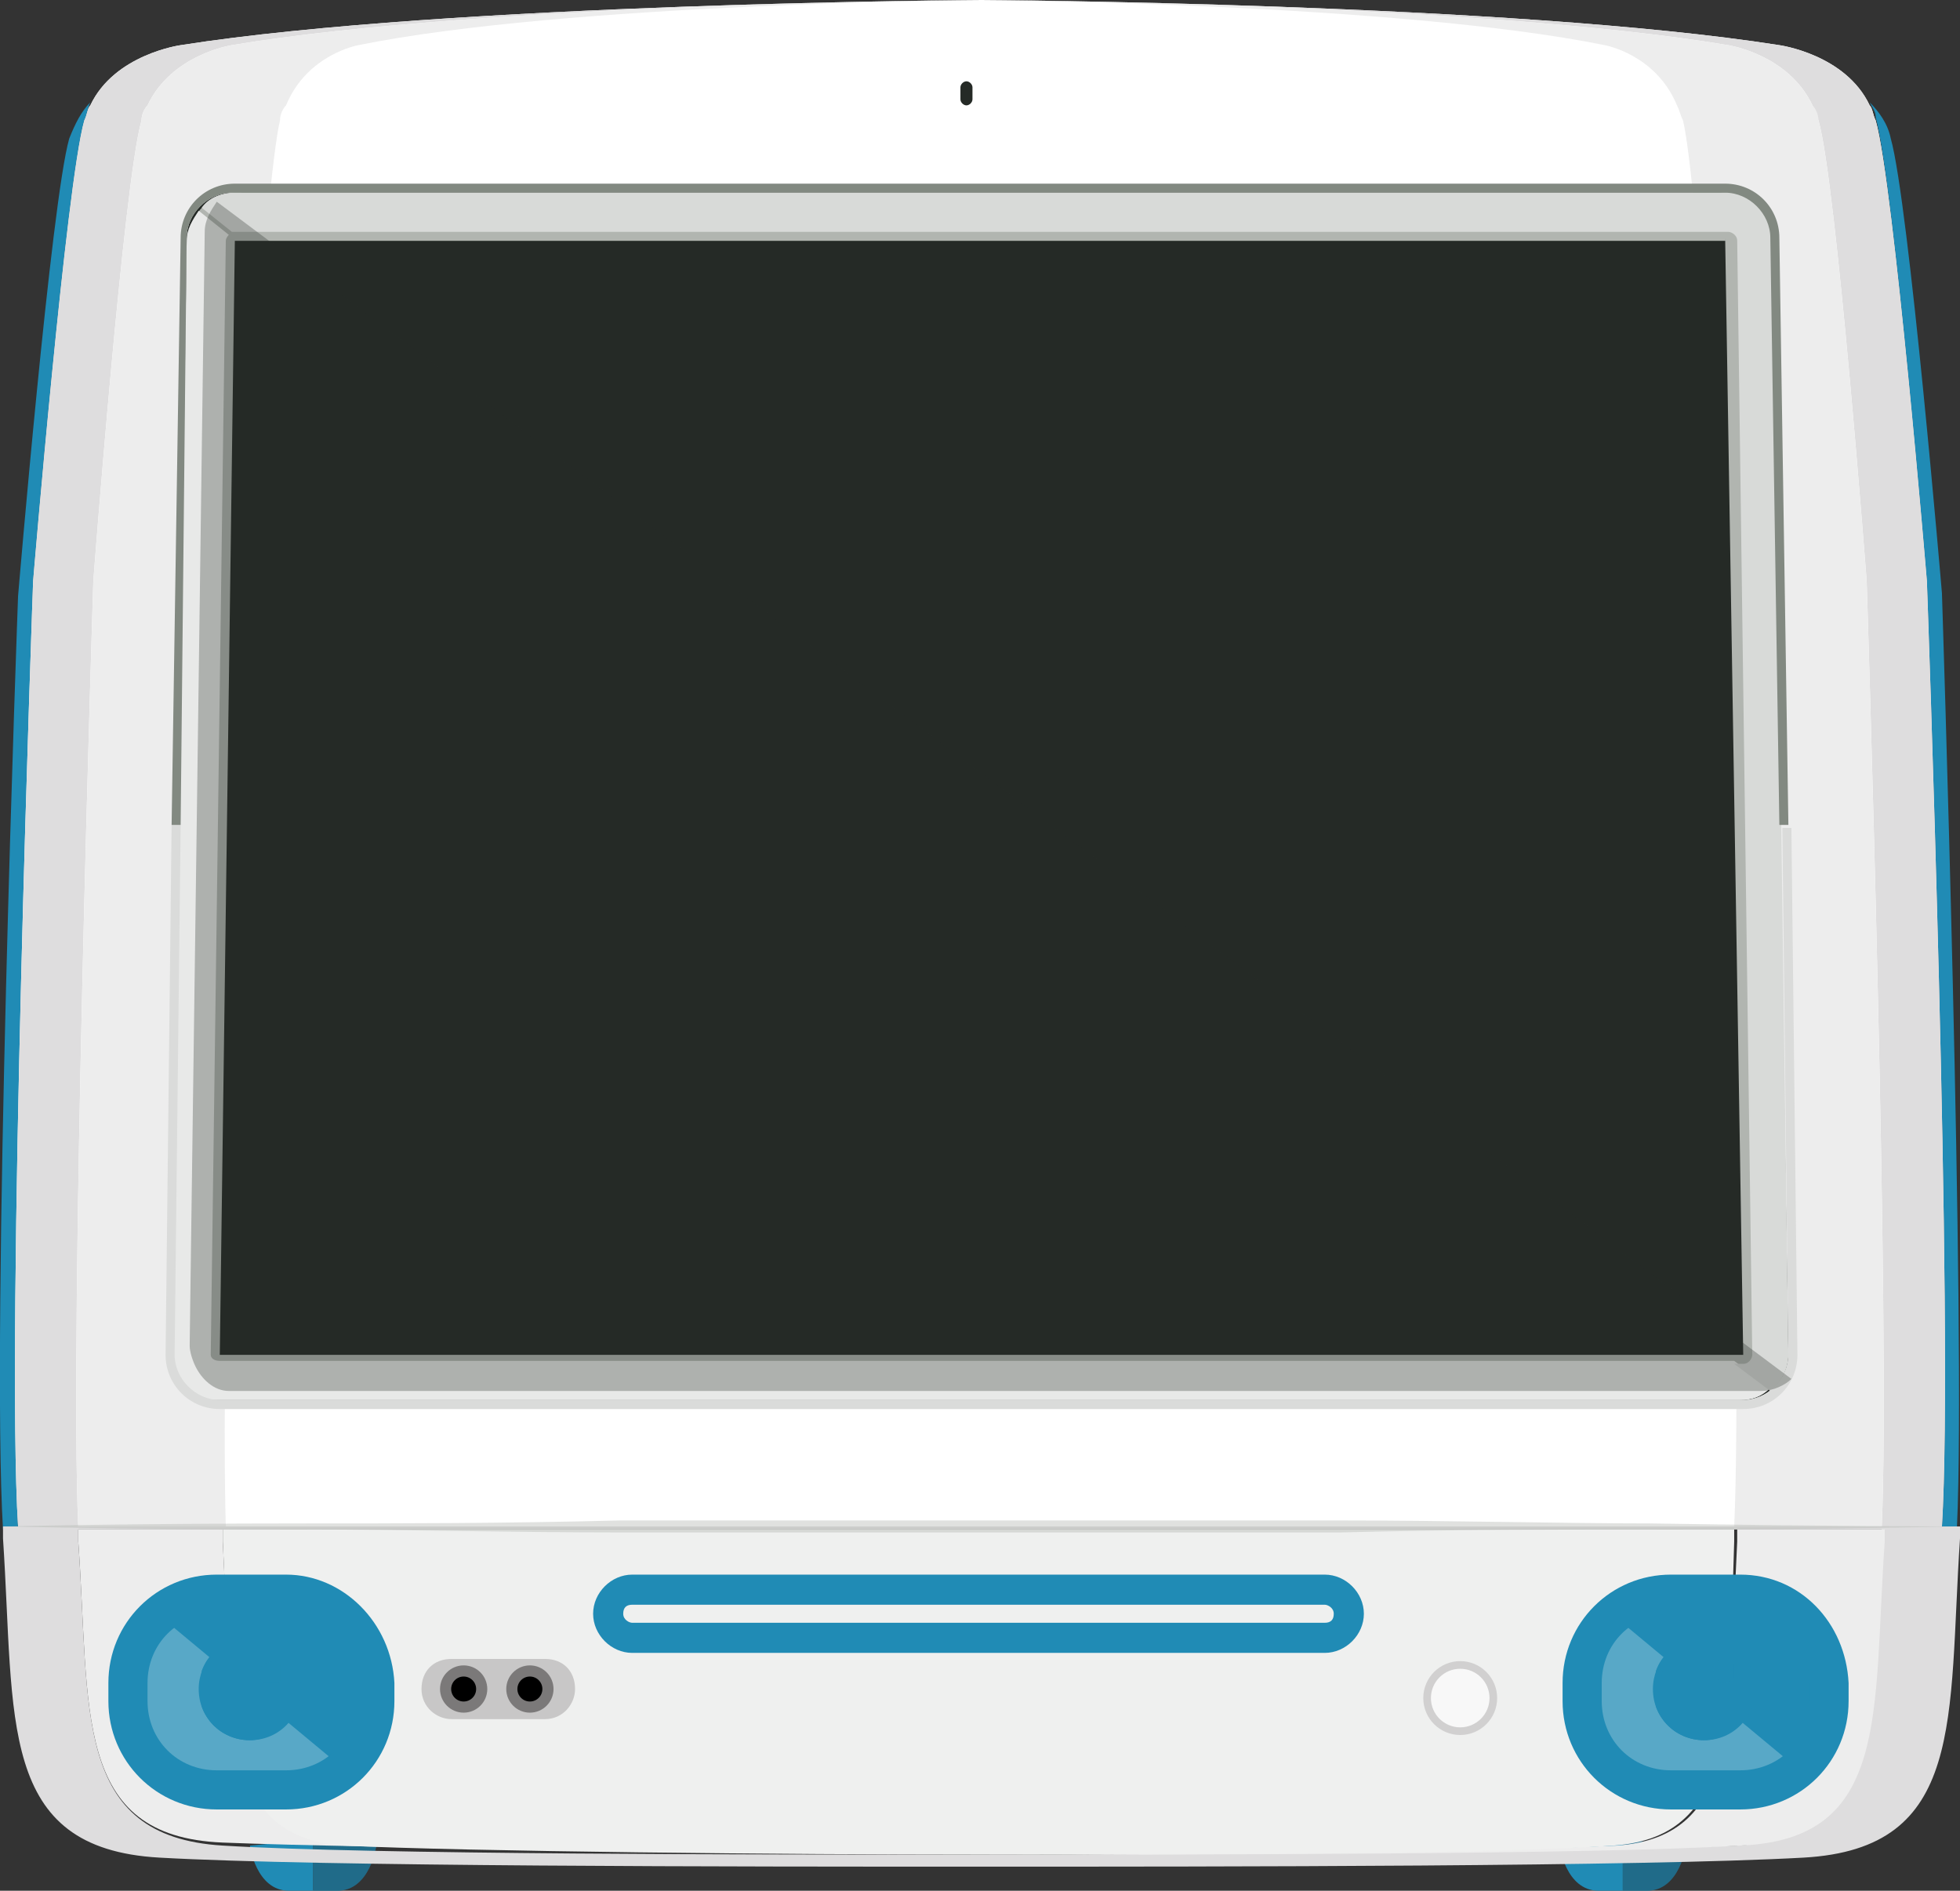 <?xml version="1.0" encoding="utf-8"?>
<!-- Generator: Adobe Illustrator 15.0.2, SVG Export Plug-In . SVG Version: 6.00 Build 0)  -->
<!DOCTYPE svg PUBLIC "-//W3C//DTD SVG 1.1//EN" "http://www.w3.org/Graphics/SVG/1.1/DTD/svg11.dtd">
<svg version="1.1" id="Layer_1" xmlns="http://www.w3.org/2000/svg" xmlns:xlink="http://www.w3.org/1999/xlink" x="0px" y="0px"
	 width="65.1px" height="62.8px" viewBox="0 0 65.1 62.8" enable-background="new 0 0 65.1 62.8" xml:space="preserve">
<rect x="0" y="0" width="65.1" height="62.8" fill="#333333" stroke="none"/>
<path fill="#208BB5" d="M8.3,61.3c0,0,0.2,1.5,1.3,1.5h0.8v-1.7L8.3,61.3z"/>
<path fill="#208BB5" d="M12.5,61.3c0,0-0.2,1.5-1.3,1.5h-0.8v-1.7L12.5,61.3z"/>
<g opacity="0.3">
	<g>
		<defs>
			<rect id="SVGID_1_" x="10.4" y="61.1" width="2.1" height="1.7"/>
		</defs>
		<clipPath id="SVGID_2_">
			<use xlink:href="#SVGID_1_"  overflow="visible"/>
		</clipPath>
		<path clip-path="url(#SVGID_2_)" fill="#231F20" d="M12.5,61.3c0,0-0.2,1.5-1.3,1.5h-0.8v-1.7L12.5,61.3z"/>
	</g>
</g>
<path fill="#208BB5" d="M51.8,61.3c0,0,0.2,1.5,1.3,1.5h0.8v-1.7L51.8,61.3z"/>
<path fill="#208BB5" d="M56,61.3c0,0-0.2,1.5-1.3,1.5h-0.8v-1.7L56,61.3z"/>
<g opacity="0.3">
	<g>
		<defs>
			<rect id="SVGID_3_" x="53.8" y="61.1" width="2.2" height="1.7"/>
		</defs>
		<clipPath id="SVGID_4_">
			<use xlink:href="#SVGID_3_"  overflow="visible"/>
		</clipPath>
		<path clip-path="url(#SVGID_4_)" fill="#231F20" d="M56,61.3c0,0-0.2,1.5-1.3,1.5h-0.8v-1.7L56,61.3z"/>
	</g>
</g>
<path fill="#208BB5" d="M1.1,19.3c0,0,1.1-13.2,1.7-15.3C2.9,3.8,2.9,3.6,3,3.4C2.7,3.7,2.5,4.1,2.3,4.6C1.7,6.7,0.6,19.8,0.6,19.8
	s-0.9,24.4-0.5,31h0.5C0.3,44.2,1.1,19.3,1.1,19.3"/>
<path fill="#208BB5" d="M64,19.3c0,0,0.9,25,0.5,31.4H65c0.3-6.6-0.5-31-0.5-31S63.4,6.7,62.8,4.6c-0.1-0.5-0.4-0.9-0.7-1.2
	c0.1,0.2,0.2,0.3,0.2,0.5C62.9,6.1,64,19.3,64,19.3"/>
<path fill="#FFFFFF" d="M64,19.3c0,0-1.1-13.2-1.7-15.3c-0.1-0.2-0.1-0.4-0.2-0.5c-0.8-1.7-3-2-3-2C50.2,0.1,32.6,0,32.6,0
	S14.9,0.1,6,1.5c0,0-2.2,0.3-3,2C2.9,3.6,2.9,3.8,2.8,4C2.2,6.1,1.1,19.3,1.1,19.3s-0.9,25-0.5,31.4h63.9C64.9,44.2,64,19.3,64,19.3
	"/>
<path fill="#DEDDDE" d="M3.1,19.3c0,0,1-13.2,1.6-15.3c0-0.2,0.1-0.4,0.2-0.5c0.8-1.7,2.8-2,2.8-2C16,0.1,32.6,0,32.6,0
	S14.9,0.1,6,1.5c0,0-2.2,0.3-3,2C2.9,3.6,2.9,3.8,2.8,4C2.2,6.1,1.1,19.3,1.1,19.3s-0.9,25-0.5,31.4h2C2.3,44.2,3.1,19.3,3.1,19.3"
	/>
<path fill="#DEDDDE" d="M64,19.3c0,0-1.1-13.2-1.7-15.3c-0.1-0.2-0.1-0.4-0.2-0.5c-0.8-1.7-3-2-3-2C50.2,0.1,32.6,0,32.6,0
	s16.5,0.1,24.8,1.5c0,0,2,0.3,2.8,2c0.1,0.2,0.1,0.3,0.2,0.5C61,6.1,62,19.3,62,19.3s0.8,25,0.5,31.4h2C64.9,44.2,64,19.3,64,19.3"
	/>
<path fill="#EDEDED" d="M62,19.3c0,0-1-13.2-1.6-15.3c0-0.2-0.1-0.4-0.2-0.5c-0.8-1.7-2.8-2-2.8-2C49.1,0.1,32.6,0,32.6,0
	s13.8,0.1,20.7,1.5c0,0,1.7,0.3,2.4,2c0.1,0.2,0.1,0.3,0.2,0.5c0.5,2.1,1.3,15.3,1.3,15.3s0.7,25,0.4,31.4h4.9
	C62.8,44.2,62,19.3,62,19.3"/>
<path fill="#EDEDED" d="M8,19.3C8,19.3,8.8,6.1,9.3,4c0-0.2,0.1-0.4,0.2-0.5c0.7-1.7,2.4-2,2.4-2C18.8,0.1,32.6,0,32.6,0
	S16,0.1,7.7,1.5c0,0-2,0.3-2.8,2C4.8,3.6,4.7,3.8,4.7,4C4.1,6.1,3.1,19.3,3.1,19.3s-0.8,25-0.5,31.4h4.9C7.3,44.2,8,19.3,8,19.3"/>
<path fill="#DEDDDE" d="M64.5,50.7H0.6H0.1c0,0.1,0,0.3,0,0.4c0.4,6-0.2,10.3,5.2,10.6C10.6,62,24.6,62,32.6,62
	c7.9,0,21.9,0,27.3-0.3c5.4-0.3,4.8-4.6,5.2-10.6c0-0.1,0-0.2,0-0.4H64.5z M62.5,51.2c-0.4,5.7,0.2,9.8-4.8,10.1
	c-5,0.2-17.8,0.3-25.2,0.3h0h0h0c-7.3,0-20.2,0-25.1-0.3C2.4,61,3,56.8,2.6,51.2c0-0.1,0-0.2,0-0.4h0.5h4.4h0.4h49.4h0.4H62h0.5
	C62.5,50.9,62.5,51,62.5,51.2"/>
<path fill="#EDEDED" d="M7.4,51.2c0-0.1,0-0.2,0-0.4H3.1H2.6c0,0.1,0,0.3,0,0.4C3,56.8,2.4,61,7.4,61.2c5,0.2,17.8,0.3,25.1,0.3
	c-6.1,0-16.9,0-21.1-0.3C7.3,61,7.7,56.8,7.4,51.2"/>
<path fill="#EDEDED" d="M57.7,50.8c0,0.1,0,0.3,0,0.4c-0.3,5.7,0.2,9.8-4,10.1c-4.2,0.2-15,0.3-21.1,0.3h0c7.3,0,20.2,0,25.2-0.3
	c5-0.2,4.4-4.4,4.8-10.1c0-0.1,0-0.2,0-0.4H62H57.7z"/>
<polygon fill="#EFF0EF" points="32.5,61.5 32.6,61.5 32.5,61.5 "/>
<path fill="#EFF0EF" d="M57.6,51.2c0-0.1,0-0.2,0-0.4h-0.4H7.8H7.4c0,0.1,0,0.3,0,0.4c0.3,5.7-0.2,9.8,4,10.1
	c4.2,0.2,14.9,0.3,21.1,0.3h0c6.1,0,16.9,0,21.1-0.3C57.8,61,57.4,56.8,57.6,51.2"/>
<path fill="#252A26" d="M59.4,45c0,0.8-0.7,1.5-1.5,1.5H7.3c-0.8,0-1.5-0.7-1.5-1.5L6.2,7.9c0-0.8,0.7-1.5,1.5-1.5h49.6
	c0.8,0,1.5,0.7,1.5,1.5L59.4,45z"/>
<g>
	<g>
		<defs>
			<rect id="SVGID_5_" x="6.6" y="6.4" width="52.5" height="40.1"/>
		</defs>
		<clipPath id="SVGID_6_">
			<use xlink:href="#SVGID_5_"  overflow="visible"/>
		</clipPath>
		<path clip-path="url(#SVGID_6_)" fill="#252A26" d="M58.6,7.9c0-0.8-0.7-1.5-1.5-1.5h-49c-0.8,0-1.5,0.7-1.5,1.5l0,0.6h48
			c0.8,0,1.5,0.7,1.5,1.5l0.5,36.4h1c0.8,0,1.5-0.7,1.5-1.5L58.6,7.9z"/>
	</g>
</g>
<path fill="#B1B5B0" d="M57.3,7.9L57.3,7.9L57.3,7.9L57.9,45H7.3l0.5-37v0v0H57.3 M57.3,6.4H7.8c-0.8,0-1.5,0.7-1.5,1.5L5.7,45
	c0,0.8,0.7,1.5,1.5,1.5h50.6c0.8,0,1.5-0.7,1.5-1.5L58.9,7.9C58.9,7.1,58.2,6.4,57.3,6.4"/>
<path fill="#E8E9E8" d="M7.3,45.2C7.1,45.2,7,45.1,7,45l0.5-37v0v0c0-0.1,0.1-0.2,0.1-0.2l-1-0.8c-0.2,0.3-0.4,0.6-0.4,1L5.7,45
	c0,0.8,0.7,1.5,1.5,1.5h50.6c0.4,0,0.7-0.1,1-0.4l-1.2-0.9H7.3z"/>
<path fill="#D8DAD8" d="M59.4,45L58.9,7.9c0-0.8-0.7-1.5-1.5-1.5H7.8c-0.5,0-0.9,0.2-1.1,0.5l1,0.8c0,0,0.1,0,0.1,0h49.6
	c0.1,0,0.3,0.1,0.3,0.3v0v0l0.5,37c0,0.1-0.1,0.3-0.3,0.3h-0.3l1.2,0.9C59.2,45.9,59.4,45.4,59.4,45"/>
<path fill="#DADBDA" d="M59.4,45c0,0.8-0.7,1.5-1.5,1.5H7.3c-0.8,0-1.5-0.7-1.5-1.5L6,27.4H5.7L5.5,45c0,1,0.8,1.8,1.8,1.8h50.6
	c1,0,1.8-0.8,1.8-1.8l-0.2-17.5h-0.3L59.4,45z"/>
<path fill="#828981" d="M57.3,6.1H7.8C6.8,6.1,6,6.9,6,7.9L5.7,27.4H6L6.2,7.9c0-0.8,0.7-1.5,1.5-1.5h49.6c0.8,0,1.5,0.7,1.5,1.5
	l0.3,19.5h0.3L59.1,7.9C59.1,6.9,58.3,6.1,57.3,6.1"/>
<g opacity="0.3">
	<g>
		<defs>
			<rect id="SVGID_7_" x="6.3" y="6.7" width="53.2" height="39.6"/>
		</defs>
		<clipPath id="SVGID_8_">
			<use xlink:href="#SVGID_7_"  overflow="visible"/>
		</clipPath>
		<path clip-path="url(#SVGID_8_)" fill="#252A26" d="M7.2,6.7c-0.2,0.3-0.4,0.6-0.4,1L6.3,44.7c0,0.2,0.1,0.5,0.2,0.7
			c0.2,0.4,0.6,0.8,1.1,0.8c0.1,0,0.2,0,0.3,0h50.6c0.4,0,0.8-0.2,1-0.4L7.2,6.7z"/>
	</g>
</g>
<path fill="#252A26" d="M32.3,3.3c0,0.1-0.1,0.2-0.2,0.2c-0.1,0-0.2-0.1-0.2-0.2V2.9c0-0.1,0.1-0.2,0.2-0.2c0.1,0,0.2,0.1,0.2,0.2
	V3.3z"/>
<g opacity="0.4">
	<g>
		<defs>
			<rect id="SVGID_9_" x="0.1" y="50.5" width="65" height="0.5"/>
		</defs>
		<clipPath id="SVGID_10_">
			<use xlink:href="#SVGID_9_"  overflow="visible"/>
		</clipPath>
		<path clip-path="url(#SVGID_10_)" fill="#B1B5B0" d="M0.1,50.7c0,0,4.1-0.1,10.1-0.1c3,0,6.6,0,10.4-0.1c3.8,0,7.9,0,11.9,0
			c4.1,0,8.1,0,11.9,0c3.8,0,7.4,0.1,10.4,0.1C61,50.7,65,50.7,65,50.7s-4.1,0.1-10.1,0.1c-3,0-6.6,0-10.4,0.1c-3.8,0-7.9,0-11.9,0
			c-4.1,0-8.1,0-11.9,0c-3.8,0-7.4-0.1-10.4-0.1C4.1,50.8,0.1,50.7,0.1,50.7"/>
	</g>
</g>
<path fill="#58A8C7" d="M4,55.9v0.5c0,1.8,1.5,3.3,3.3,3.3h2.1c0.9,0,1.6-0.3,2.2-0.9l-6.5-5.4C4.4,54.1,4,54.9,4,55.9"/>
<g>
	<g>
		<defs>
			<rect id="SVGID_11_" x="5.1" y="52.6" width="7.6" height="6.2"/>
		</defs>
		<clipPath id="SVGID_12_">
			<use xlink:href="#SVGID_11_"  overflow="visible"/>
		</clipPath>
		<path clip-path="url(#SVGID_12_)" fill="#208BB5" d="M9.4,52.6H7.3c-0.9,0-1.6,0.3-2.2,0.9l6.5,5.4c0.6-0.6,1.1-1.5,1.1-2.4v-0.5
			C12.7,54.1,11.2,52.6,9.4,52.6"/>
	</g>
</g>
<path fill="#208BB5" d="M9.5,53.6c1.3,0,2.3,1,2.3,2.3v0.6c0,1.3-1,2.3-2.3,2.3H7.2c-1.3,0-2.3-1-2.3-2.3v-0.6c0-1.3,1-2.3,2.3-2.3
	H9.5 M9.5,52.3H7.2c-2,0-3.6,1.6-3.6,3.6v0.6c0,2,1.6,3.6,3.6,3.6h2.3c2,0,3.6-1.6,3.6-3.6v-0.6C13,53.9,11.4,52.3,9.5,52.3"/>
<path fill="#208BB5" d="M10,56.1c0,0.9-0.7,1.7-1.7,1.7c-0.9,0-1.7-0.7-1.7-1.7c0-0.9,0.7-1.7,1.7-1.7C9.3,54.5,10,55.2,10,56.1"/>
<g opacity="0.4">
	<g>
		<defs>
			<rect id="SVGID_13_" x="8.5" y="55.1" width="0.8" height="0.8"/>
		</defs>
		<clipPath id="SVGID_14_">
			<use xlink:href="#SVGID_13_"  overflow="visible"/>
		</clipPath>
		<path clip-path="url(#SVGID_14_)" fill="#208BB5" d="M9.4,55.5C9.4,55.8,9.2,56,9,56c-0.2,0-0.4-0.2-0.4-0.4
			c0-0.2,0.2-0.4,0.4-0.4C9.2,55.1,9.4,55.3,9.4,55.5"/>
	</g>
</g>
<g>
	<g>
		<defs>
			<rect id="SVGID_15_" x="6.7" y="54.8" width="3" height="3"/>
		</defs>
		<clipPath id="SVGID_16_">
			<use xlink:href="#SVGID_15_"  overflow="visible"/>
		</clipPath>
		<path clip-path="url(#SVGID_16_)" fill="#208BB5" d="M8.6,57.5c-0.9,0-1.7-0.7-1.7-1.7c0-0.4,0.1-0.7,0.3-1
			c-0.4,0.3-0.6,0.8-0.6,1.3c0,0.9,0.7,1.7,1.7,1.7c0.5,0,1-0.3,1.3-0.6C9.4,57.4,9,57.5,8.6,57.5"/>
	</g>
</g>
<path fill="#58A8C7" d="M52.3,55.9v0.5c0,1.8,1.5,3.3,3.3,3.3h2.1c0.9,0,1.6-0.3,2.2-0.9l-6.5-5.4C52.7,54.1,52.3,54.9,52.3,55.9"/>
<g>
	<g>
		<defs>
			<rect id="SVGID_17_" x="53.4" y="52.6" width="7.6" height="6.2"/>
		</defs>
		<clipPath id="SVGID_18_">
			<use xlink:href="#SVGID_17_"  overflow="visible"/>
		</clipPath>
		<path clip-path="url(#SVGID_18_)" fill="#208BB5" d="M57.7,52.6h-2.1c-0.9,0-1.6,0.3-2.2,0.9l6.5,5.4c0.6-0.6,1.1-1.5,1.1-2.4
			v-0.5C61,54.1,59.5,52.6,57.7,52.6"/>
	</g>
</g>
<path fill="#208BB5" d="M57.8,53.6c1.3,0,2.3,1,2.3,2.3v0.6c0,1.3-1,2.3-2.3,2.3h-2.3c-1.3,0-2.3-1-2.3-2.3v-0.6
	c0-1.3,1-2.3,2.3-2.3H57.8 M57.8,52.3h-2.3c-2,0-3.6,1.6-3.6,3.6v0.6c0,2,1.6,3.6,3.6,3.6h2.3c2,0,3.6-1.6,3.6-3.6v-0.6
	C61.3,53.9,59.8,52.3,57.8,52.3"/>
<path fill="#208BB5" d="M58.3,56.1c0,0.9-0.7,1.7-1.7,1.7c-0.9,0-1.7-0.7-1.7-1.7c0-0.9,0.7-1.7,1.7-1.7
	C57.6,54.5,58.3,55.2,58.3,56.1"/>
<g opacity="0.4">
	<g>
		<defs>
			<rect id="SVGID_19_" x="56.8" y="55.1" width="0.8" height="0.8"/>
		</defs>
		<clipPath id="SVGID_20_">
			<use xlink:href="#SVGID_19_"  overflow="visible"/>
		</clipPath>
		<path clip-path="url(#SVGID_20_)" fill="#208BB5" d="M57.7,55.5c0,0.2-0.2,0.4-0.4,0.4s-0.4-0.2-0.4-0.4c0-0.2,0.2-0.4,0.4-0.4
			S57.7,55.3,57.7,55.5"/>
	</g>
</g>
<g>
	<g>
		<defs>
			<rect id="SVGID_21_" x="55" y="54.8" width="3" height="3"/>
		</defs>
		<clipPath id="SVGID_22_">
			<use xlink:href="#SVGID_21_"  overflow="visible"/>
		</clipPath>
		<path clip-path="url(#SVGID_22_)" fill="#208BB5" d="M56.9,57.5c-0.9,0-1.7-0.7-1.7-1.7c0-0.4,0.1-0.7,0.3-1
			c-0.4,0.3-0.6,0.8-0.6,1.3c0,0.9,0.7,1.7,1.7,1.7c0.5,0,1-0.3,1.3-0.6C57.7,57.4,57.3,57.5,56.9,57.5"/>
	</g>
</g>
<path fill="#208BB5" d="M44,53.3c0.1,0,0.3,0.1,0.3,0.3s-0.1,0.3-0.3,0.3h-23c-0.1,0-0.3-0.1-0.3-0.3s0.1-0.3,0.3-0.3H44 M44,52.3
	h-23c-0.7,0-1.3,0.6-1.3,1.3c0,0.7,0.6,1.3,1.3,1.3h23c0.7,0,1.3-0.6,1.3-1.3C45.3,52.9,44.7,52.3,44,52.3"/>
<path fill="#C8C7C7" d="M19.1,56.1c0,0.5-0.4,1-1,1H15c-0.5,0-1-0.4-1-1s0.4-1,1-1h3.1C18.7,55.1,19.1,55.5,19.1,56.1"/>
<path d="M16,56.1c0,0.3-0.3,0.6-0.6,0.6s-0.6-0.3-0.6-0.6s0.3-0.6,0.6-0.6S16,55.8,16,56.1"/>
<circle fill="none" stroke="#7B7979" stroke-width="0.37" stroke-miterlimit="10" cx="15.4" cy="56.1" r="0.6"/>
<path d="M18.2,56.1c0,0.3-0.3,0.6-0.6,0.6s-0.6-0.3-0.6-0.6s0.3-0.6,0.6-0.6S18.2,55.8,18.2,56.1"/>
<circle fill="none" stroke="#7B7979" stroke-width="0.37" stroke-miterlimit="10" cx="17.6" cy="56.1" r="0.6"/>
<path fill="#F8F8F8" d="M49.7,56.4c0,0.6-0.5,1.1-1.1,1.1c-0.6,0-1.1-0.5-1.1-1.1c0-0.6,0.5-1.1,1.1-1.1
	C49.2,55.2,49.7,55.7,49.7,56.4"/>
<circle fill="none" stroke="#D1D0D0" stroke-width="0.254" stroke-miterlimit="10" cx="48.5" cy="56.4" r="1.1"/>
</svg>

